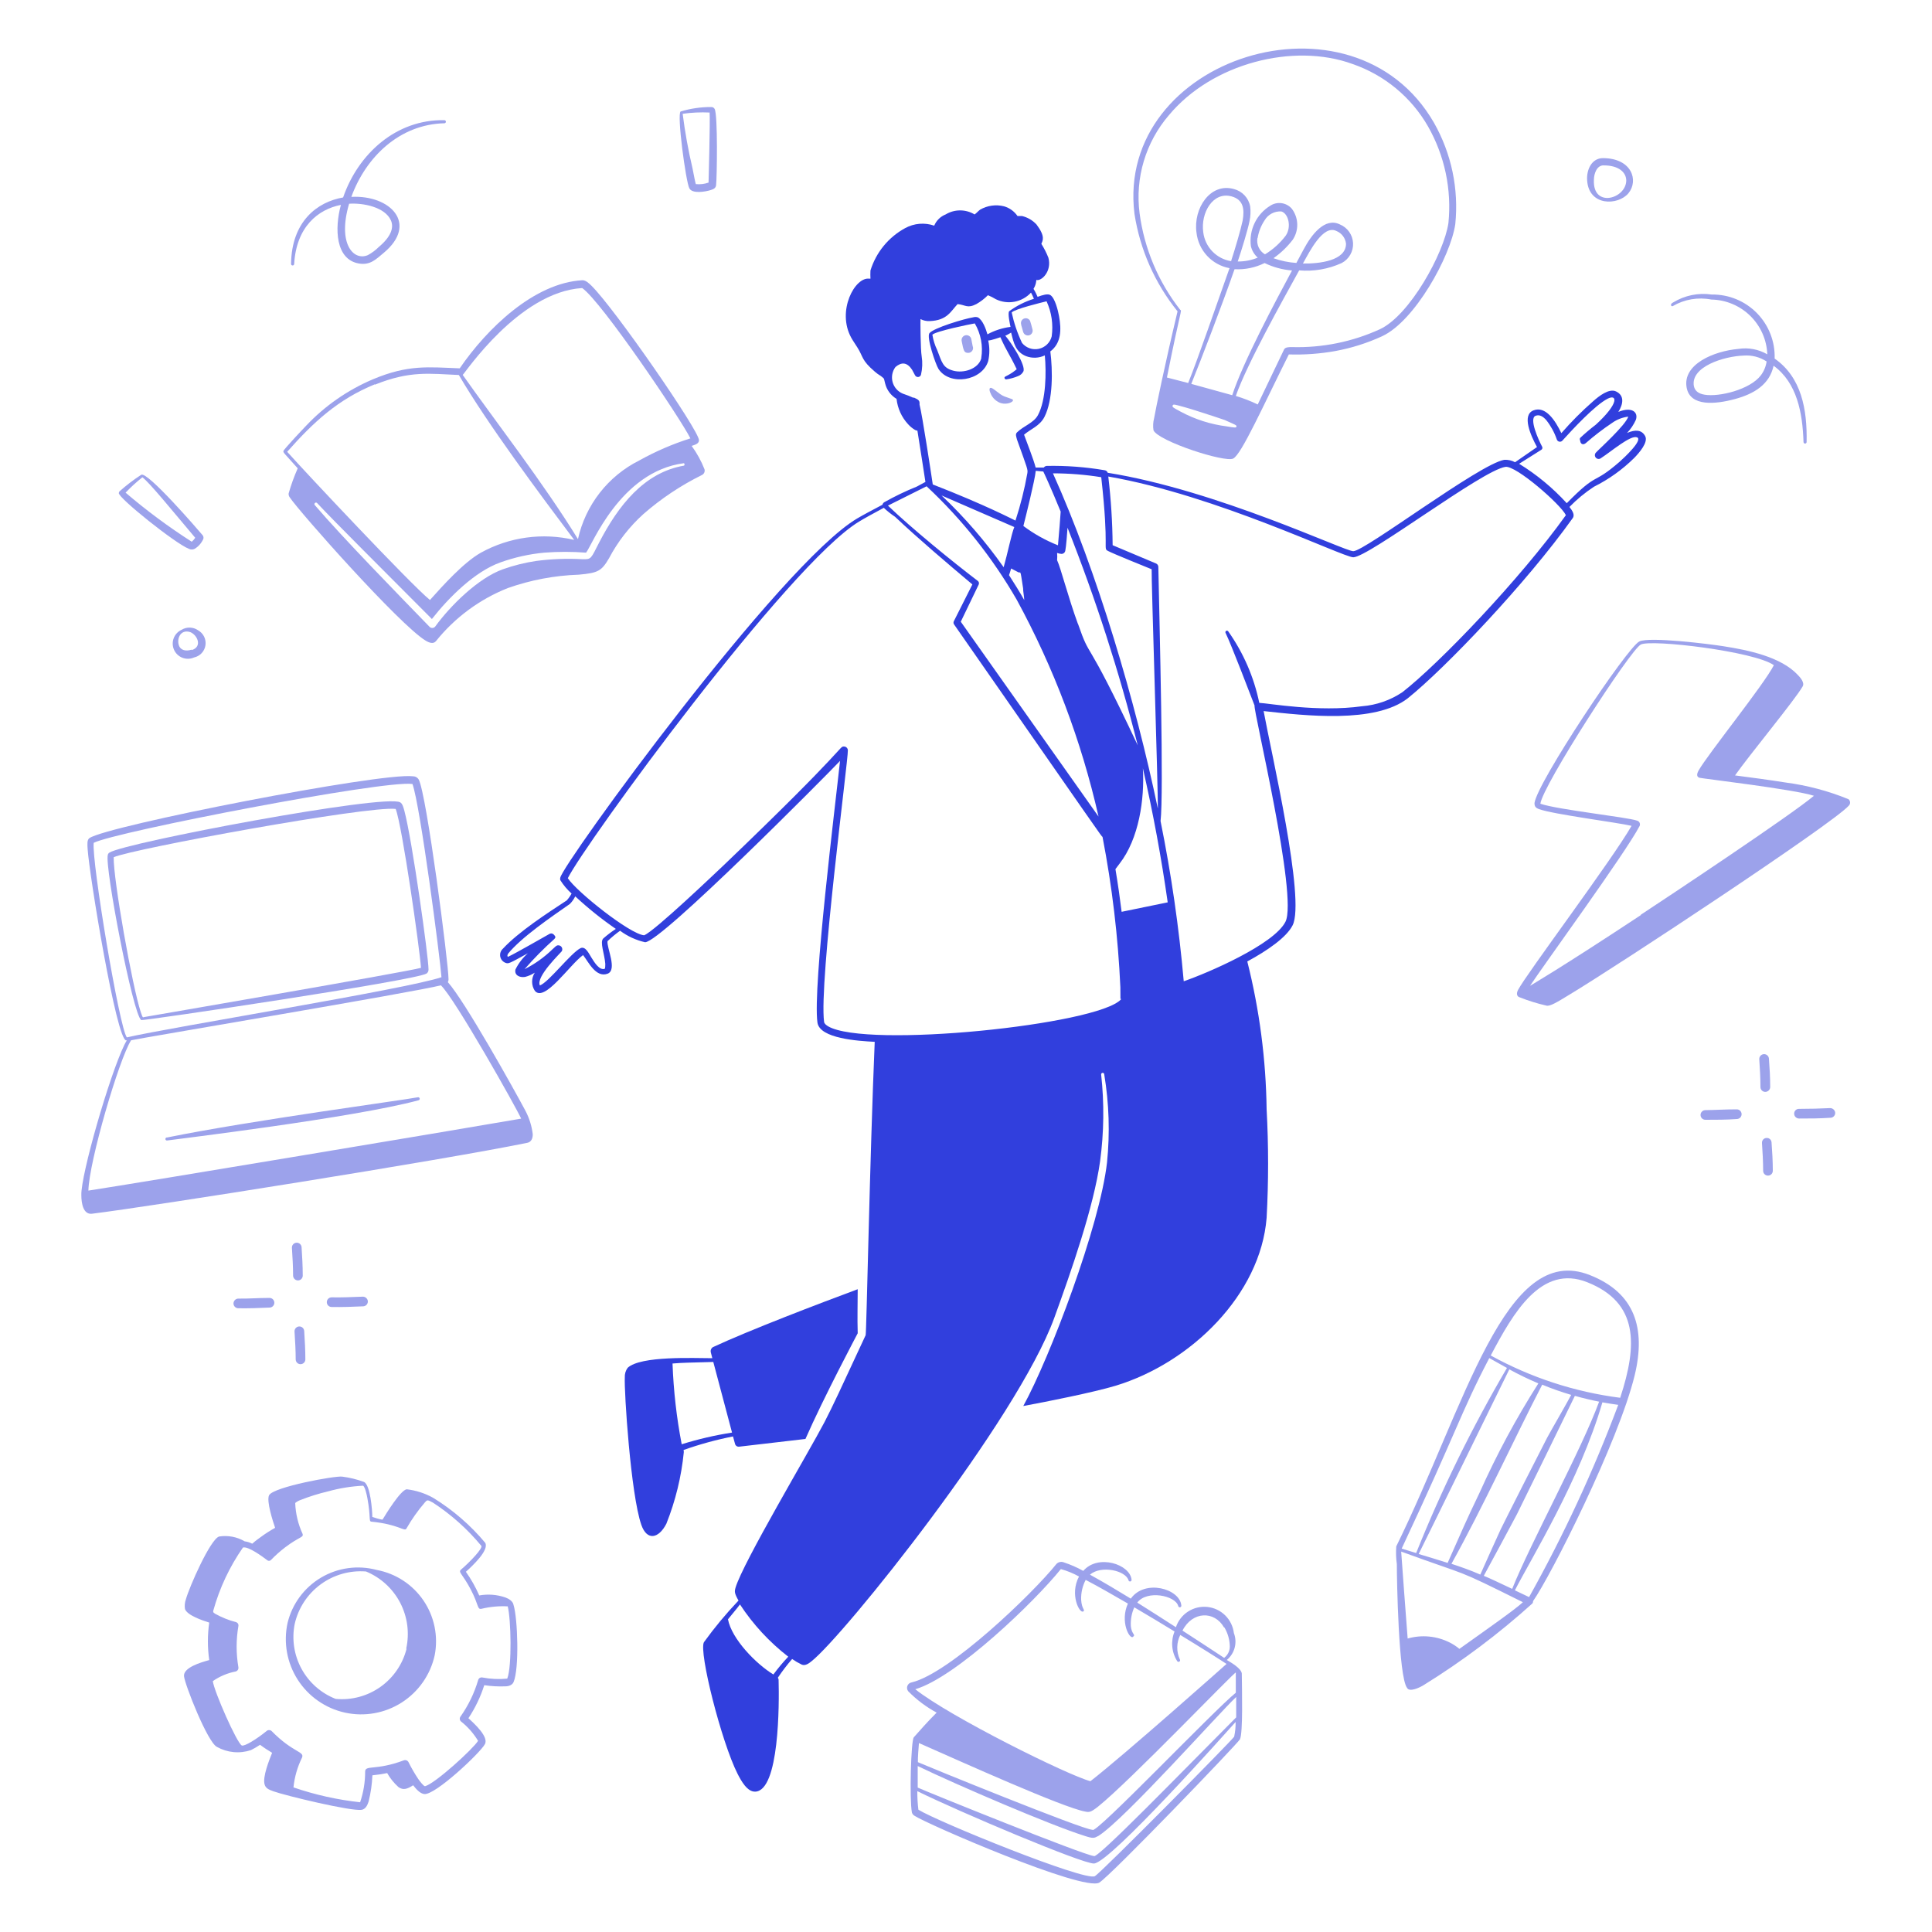 <svg width="331" height="331" viewBox="0 0 331 331" fill="none" xmlns="http://www.w3.org/2000/svg">
<path d="M117.124 248.415C119.883 247.438 122.71 246.664 125.581 246.098L125.929 247.373C125.968 247.523 126.059 247.654 126.187 247.742C126.315 247.83 126.47 247.87 126.624 247.853L137.994 246.529C141.122 239.396 146.864 228.589 146.947 228.423C146.864 225.725 146.947 223.458 146.947 220.876C140.443 223.293 128.411 227.877 122.122 230.806C121.98 230.898 121.87 231.032 121.808 231.189C121.745 231.346 121.734 231.519 121.775 231.683C121.775 231.683 121.891 232.097 122.039 232.693C118.961 232.693 109.743 232.246 107.525 234.348C107.18 234.828 107.011 235.413 107.045 236.003C106.913 238.287 108.055 256.028 109.875 261.242C110.819 263.972 112.805 263.675 114.162 261.06C115.732 257.122 116.741 252.982 117.157 248.763C117.157 248.548 117.108 248.564 117.124 248.415ZM115.221 233.603C117.24 233.438 117.869 233.471 122.205 233.338C122.983 236.284 124.588 242.342 125.416 245.436C122.496 245.889 119.614 246.558 116.793 247.439C115.914 242.874 115.389 238.249 115.221 233.603Z" fill="#313FDD"/>
<path d="M269.451 88.758C269.864 88.178 269.335 87.434 268.888 86.854C270.154 85.552 271.558 84.393 273.075 83.395C275.636 82.119 277.977 80.443 280.01 78.43C280.854 77.553 282.442 75.749 281.847 74.69C281.251 73.631 280.192 73.565 278.752 74.177C279.376 73.522 279.885 72.767 280.258 71.943C280.721 70.652 279.629 69.609 277.262 70.569C278.123 69.196 278.321 67.756 276.865 67.061C275.69 66.498 273.969 67.838 272.976 68.716C271.026 70.419 269.196 72.255 267.498 74.21C266.455 72.026 264.8 69.51 262.731 70.304C260.663 71.099 262.268 74.657 263.327 76.593L259.57 79.192C259.003 78.885 258.361 78.742 257.717 78.778C253.447 79.506 233.835 94.434 231.849 94.434C230.326 94.434 208.58 84.008 189.779 80.996C189.743 80.883 189.675 80.783 189.584 80.707C189.494 80.63 189.383 80.582 189.266 80.565C185.987 80.006 182.662 79.757 179.336 79.821C179.235 79.827 179.137 79.856 179.048 79.905C178.96 79.953 178.883 80.021 178.823 80.102H177.433C177.102 78.761 175.877 75.667 175.447 74.475C176.572 73.499 178.128 73.002 178.939 71.43C180.428 68.517 180.362 63.453 179.948 60.209C181.818 58.786 181.868 56.502 181.438 54.168C181.272 53.225 180.759 51.09 179.965 50.56C179.518 50.262 178.575 50.56 177.764 50.858C176.953 48.971 176.953 49.832 177.284 49.071C177.437 48.72 177.527 48.344 177.549 47.962C178.426 48.227 180.246 46.472 179.617 44.155C179.288 43.326 178.883 42.528 178.409 41.772C178.641 41.209 179.137 40.531 177.582 38.462C176.912 37.739 176.042 37.233 175.083 37.006H174.321C173.772 36.209 172.966 35.624 172.037 35.351C170.636 34.993 169.15 35.201 167.9 35.93C167.569 36.178 167.304 36.509 166.973 36.741C166.225 36.287 165.366 36.046 164.491 36.046C163.615 36.046 162.756 36.287 162.008 36.741C161.57 36.913 161.171 37.172 160.836 37.502C160.5 37.831 160.235 38.226 160.055 38.661C159.244 38.381 158.384 38.273 157.529 38.344C156.674 38.416 155.844 38.664 155.09 39.075C152.231 40.625 150.093 43.233 149.132 46.34C149.105 46.809 149.105 47.278 149.132 47.747H148.95C146.468 47.383 143.307 53.275 145.839 57.859C146.137 58.405 146.517 58.918 146.881 59.514C147.941 61.169 147.527 61.665 149.893 63.684C150.589 64.28 150.704 64.231 151.135 64.595C151.565 64.959 151.399 64.777 151.648 65.704C151.783 66.249 152.025 66.763 152.361 67.215C152.696 67.666 153.117 68.047 153.601 68.335C153.777 69.954 154.467 71.474 155.57 72.671C155.92 73.062 156.327 73.397 156.778 73.664C156.9 73.733 157.036 73.772 157.175 73.78C157.672 76.858 158.284 80.863 158.549 82.568L157.076 83.362C155.149 84.138 153.275 85.039 151.466 86.06C151.324 86.158 151.224 86.306 151.184 86.474C149.43 87.401 147.775 88.278 146.832 88.84C133.691 96.635 96.371 148.023 95.99 150.373C95.948 150.508 95.948 150.652 95.99 150.787C96.525 151.64 97.177 152.415 97.927 153.088C97.695 153.509 97.418 153.903 97.099 154.263C93.789 156.431 88.824 159.658 86.159 162.538C85.972 162.704 85.832 162.917 85.753 163.154C85.673 163.391 85.656 163.645 85.705 163.891C85.753 164.137 85.865 164.365 86.029 164.555C86.193 164.744 86.403 164.887 86.639 164.97C87.136 165.136 87.219 165.086 90.446 163.315C89.559 164.093 88.834 165.038 88.311 166.096C88.096 167.006 88.923 167.536 89.966 167.37C90.553 167.216 91.111 166.971 91.621 166.642C91.322 167.103 91.164 167.64 91.164 168.189C91.164 168.738 91.322 169.276 91.621 169.737C93.276 171.822 97.612 165.252 99.896 163.63C100.823 164.805 102.081 167.552 104.083 166.824C105.821 166.179 103.918 162.356 104.083 161.247C104.756 160.6 105.475 160.003 106.235 159.459C107.511 160.406 108.971 161.077 110.521 161.429C113.252 161.429 141.751 132.665 143.919 130.364C143.141 137.679 139.219 169.075 140.046 175.182C140.427 177.946 147.063 178.343 149.86 178.492C149.016 198.352 148.454 228.44 148.305 228.754C143.919 238.204 142.727 240.786 141.254 243.649C138.573 248.78 127.286 267.713 126.012 272.016C125.83 272.694 125.813 272.959 126.525 274.217C124.392 276.459 122.413 278.842 120.6 281.35C119.69 283.005 123.596 298.43 126.359 303.891C126.988 305.116 128.014 307.003 129.388 306.953C133.526 306.804 133.509 291.942 133.393 287.788C133.392 287.66 133.345 287.536 133.261 287.44C134.011 286.321 134.829 285.249 135.71 284.23C136.236 284.592 136.79 284.913 137.365 285.19C137.928 285.438 138.557 285.008 139.02 284.627C144.531 280.291 174.255 243.252 180.627 225.775C183.523 217.798 187.379 206.776 188.472 198.964C189.139 194.025 189.2 189.023 188.654 184.069C188.654 183.999 188.681 183.932 188.731 183.882C188.781 183.832 188.848 183.804 188.918 183.804C188.989 183.804 189.056 183.832 189.106 183.882C189.155 183.932 189.183 183.999 189.183 184.069C190.012 189.051 190.173 194.121 189.663 199.146C188.438 209.986 179.882 232.577 175.314 240.885C179.253 240.157 187.263 238.568 191.136 237.41C204.045 233.487 215.961 221.787 217.004 208.646C217.341 202.455 217.341 196.251 217.004 190.06C216.892 181.514 215.781 173.01 213.694 164.722C217.202 162.819 220.413 160.585 221.456 158.532C223.69 154.147 217.782 128.908 216.491 121.825C223.557 122.602 235.589 124.009 241.2 119.623C247.621 114.46 261.49 99.929 269.451 88.758ZM132.499 286.878C129.52 285.074 125.35 280.787 124.721 277.428C125.399 276.567 126.111 275.773 126.773 274.879C129.016 278.302 131.812 281.327 135.048 283.833C134.139 284.796 133.288 285.813 132.499 286.878ZM264.072 77.057C264.157 77.002 264.219 76.917 264.243 76.818C264.268 76.72 264.254 76.616 264.204 76.527C263.625 75.451 261.887 71.662 263.095 71.231C263.791 70.966 264.403 71.397 264.916 71.976C265.699 72.97 266.309 74.089 266.72 75.286C266.751 75.383 266.807 75.47 266.883 75.538C266.96 75.606 267.053 75.651 267.153 75.67C267.254 75.689 267.357 75.68 267.453 75.644C267.549 75.609 267.633 75.548 267.696 75.468C269.351 73.631 273.224 69.444 275.409 68.318C277.064 67.458 277.461 69.047 273.406 72.754C272.475 73.464 271.58 74.221 270.725 75.021C270.678 75.086 270.653 75.164 270.653 75.245C270.653 75.325 270.678 75.403 270.725 75.468C270.725 75.898 271.073 76.378 271.668 75.931C273.107 74.669 274.627 73.502 276.22 72.439C277.032 71.862 277.977 71.498 278.967 71.38C278.47 72.903 273.853 77.04 273.456 77.504C273.33 77.617 273.253 77.774 273.242 77.943C273.232 78.112 273.288 78.278 273.398 78.406C273.509 78.534 273.665 78.614 273.834 78.627C274.003 78.641 274.17 78.588 274.3 78.48C276.137 77.288 279.348 74.508 280.456 74.922C281.565 75.336 278.272 78.414 277.444 79.142C272.694 83.263 273.919 80.615 268.425 86.209C266.033 83.589 263.286 81.316 260.265 79.457L264.072 77.057ZM192.162 156.215C191.881 153.932 191.533 151.466 191.103 148.9L191.815 147.957C195.125 143.704 196.118 136.935 195.803 131.622C197.574 139.384 198.981 147.014 200.057 154.594L192.162 156.215ZM167.552 99.548C163.2 96.238 156.199 90.528 152.128 86.623L158.748 83.313C164.827 88.991 170.03 95.538 174.189 102.742C180.548 114.424 185.265 126.927 188.207 139.897L164.606 106.516L167.685 100.128C167.725 100.029 167.735 99.921 167.711 99.817C167.687 99.713 167.632 99.619 167.552 99.548ZM178.74 80.781C178.839 80.963 179.981 83.395 181.719 87.649C181.719 87.831 181.405 91.968 181.256 93.425C179.143 92.588 177.151 91.475 175.331 90.115C175.695 88.675 177.333 82.138 177.449 80.665L178.74 80.781ZM172.865 98.555C172.981 98.257 173.097 97.86 173.229 97.397L174.338 97.976C174.967 98.39 174.718 97.132 175.281 100.773C175.281 101.385 175.447 102.064 175.48 102.809C174.718 101.435 173.775 99.962 172.881 98.555H172.865ZM171.938 97.165C168.811 92.73 165.252 88.617 161.313 84.885L173.775 90.297C173.295 91.439 172.6 94.931 171.955 97.165H171.938ZM184.665 106.863C183.01 102.345 181.736 97.297 181.107 95.974C181.144 95.561 181.144 95.145 181.107 94.732C181.346 94.821 181.597 94.877 181.852 94.898C182.011 94.9 182.166 94.844 182.288 94.74C182.409 94.637 182.49 94.493 182.514 94.335C182.646 93.789 182.861 91.025 182.894 90.413C187.709 102.568 191.728 115.023 194.926 127.7C185.575 107.807 187.015 113.566 184.682 106.863H184.665ZM198.352 138.457C194.578 120.368 187.942 97.811 180.395 81.095C183.167 81.097 185.934 81.318 188.67 81.757C190.077 94.335 188.902 93.905 189.845 94.401C190.789 94.898 196.465 97.182 197.309 97.529C197.226 98.803 198.418 135.247 198.368 138.457H198.352ZM179.303 51.62C180.166 53.502 180.47 55.593 180.18 57.644C180.045 58.166 179.768 58.64 179.38 59.014C178.992 59.388 178.507 59.646 177.981 59.761C177.454 59.876 176.906 59.843 176.397 59.665C175.888 59.487 175.439 59.171 175.099 58.752C174.309 57.089 173.715 55.34 173.328 53.539C173.775 52.96 178.541 51.801 179.303 51.62ZM156.53 68.169C155.925 67.894 155.307 67.651 154.676 67.441C154.253 67.267 153.876 66.999 153.573 66.656C153.269 66.314 153.049 65.907 152.927 65.466C152.806 65.025 152.787 64.562 152.872 64.113C152.957 63.663 153.144 63.239 153.419 62.873C154.461 61.996 155.405 62.046 156.265 63.353C156.811 64.363 156.795 64.446 157.043 64.545C157.114 64.576 157.191 64.592 157.269 64.591C157.347 64.591 157.424 64.573 157.494 64.54C157.565 64.507 157.627 64.46 157.678 64.4C157.729 64.341 157.766 64.272 157.788 64.198C158.033 63.161 158.072 62.087 157.904 61.036C157.705 59.895 157.672 54.83 157.705 54.665C158.188 54.919 158.732 55.039 159.277 55.012C162.273 54.896 162.869 53.357 164.06 52.099C165.434 52.232 165.715 52.894 167.271 52.099C167.999 51.685 168.668 51.173 169.257 50.577C169.733 50.772 170.192 51.004 170.631 51.272C171.622 51.749 172.741 51.895 173.822 51.69C174.904 51.484 175.891 50.938 176.638 50.13C176.82 50.477 176.986 50.825 177.135 51.189C175.614 51.661 174.182 52.383 172.898 53.324C172.617 53.672 173.03 55.558 173.13 56.005C171.743 56.18 170.402 56.612 169.174 57.28C168.926 56.419 168.38 54.814 167.519 54.367C167.26 54.288 166.984 54.288 166.725 54.367C165.235 54.599 159.89 56.204 159.244 57.081C158.682 57.693 160.287 62.427 160.783 63.205C162.687 66.15 168.264 65.29 169.307 61.847C169.565 60.692 169.565 59.494 169.307 58.339C169.787 58.339 171.226 57.826 171.392 57.776C172.534 60.341 172.865 60.49 174.189 63.254C174.007 63.403 173.709 63.651 173.461 63.817C172.286 64.595 172.037 64.462 172.104 64.793C172.123 64.859 172.165 64.915 172.223 64.952C172.281 64.989 172.35 65.003 172.418 64.992C173.113 64.893 173.791 64.704 174.437 64.429C174.824 64.285 175.142 64.002 175.331 63.635C175.794 62.592 173.229 58.67 172.219 57.495C172.418 57.495 172.881 57.164 173.229 56.982C173.692 58.835 174.007 60.292 175.794 61.02C176.311 61.215 176.861 61.304 177.413 61.281C177.965 61.258 178.506 61.124 179.005 60.888C179.27 63.8 179.22 68.534 177.83 71.115C177.118 72.456 175.364 72.969 174.239 74.078C173.908 74.392 174.123 74.839 174.239 75.319C176.076 80.433 176.109 80.416 176.009 81.079C175.522 83.826 174.842 86.536 173.974 89.188C173.56 89.006 168.909 86.54 159.807 82.998C159.526 81.128 158.02 71.148 157.54 69.311C157.573 68.666 157.49 68.517 156.53 68.087V68.169ZM168.115 61.417C167.585 63.221 165.086 63.999 163.299 63.502C161.512 63.006 161.396 62.096 160.552 59.944C160.156 59.122 159.883 58.247 159.741 57.346C160.287 56.75 166.261 55.525 167.006 55.409C168.051 57.196 168.443 59.291 168.115 61.334V61.417ZM103.355 160.783C102.726 161.396 103.57 163.398 103.702 165.136C103.702 165.285 103.702 165.93 103.603 165.98C102.693 166.278 101.849 164.904 101.336 164.077C100.823 163.249 100.31 162.124 99.499 162.422C97.844 163.2 94.004 168.297 92.498 168.827C91.737 167.37 96.089 163.216 96.238 162.984C96.302 162.878 96.336 162.756 96.335 162.632C96.335 162.508 96.3 162.386 96.235 162.281C96.17 162.175 96.078 162.089 95.967 162.032C95.857 161.975 95.733 161.95 95.609 161.958C95.312 161.958 95.113 162.223 94.65 162.637C93.24 164.012 91.627 165.162 89.867 166.046C91.463 164.215 93.17 162.485 94.981 160.866C95.07 160.774 95.133 160.66 95.163 160.535C95.163 160.535 94.815 159.658 94.136 160.005C93.177 160.535 88.51 163.233 87.037 163.928C86.838 163.795 86.954 163.597 87.037 163.398C89.37 160.535 94.501 157.06 97.645 154.858C98.014 154.478 98.321 154.043 98.555 153.567C100.733 155.594 103.056 157.458 105.506 159.145C104.752 159.64 104.033 160.187 103.355 160.783ZM141.867 175.827C141.503 175.596 141.238 175.38 141.188 175.082C140.278 168.33 145.342 130.066 145.259 128.56C145.259 128.472 145.242 128.385 145.208 128.303C145.173 128.222 145.123 128.148 145.06 128.086C144.997 128.025 144.922 127.976 144.839 127.944C144.757 127.912 144.669 127.896 144.581 127.898C143.737 127.898 145.226 127.898 124.142 148.089C122.751 149.397 112.126 159.559 110.356 160.237C107.923 160.055 98.77 152.757 97.281 150.456C100.161 144.63 135.081 96.702 147.163 89.37C148.09 88.807 149.678 87.93 151.416 87.003C152.017 87.57 152.665 88.085 153.352 88.543C157.192 92.183 162.538 96.718 166.592 100.128L163.431 106.4C163.383 106.483 163.358 106.577 163.358 106.673C163.358 106.769 163.383 106.863 163.431 106.946C189.1 143.77 188.72 143.356 188.885 143.356C190.531 151.865 191.554 160.483 191.947 169.141C191.947 171.475 191.947 171.276 192.046 171.11C192.146 170.945 192.046 171.226 192.046 171.226C188.041 175.596 148.404 179.667 141.867 175.827ZM233.355 120.997C225.858 122.04 217.384 120.484 215.746 120.418C214.835 116.006 213.021 111.83 210.417 108.154C210.377 108.101 210.319 108.064 210.253 108.052C210.187 108.04 210.12 108.052 210.063 108.088C210.007 108.124 209.966 108.179 209.948 108.244C209.931 108.308 209.939 108.377 209.97 108.436C210.93 110.388 214.141 118.812 214.935 120.865C214.687 121.659 222.416 153.617 220.231 157.92C218.278 161.809 206.908 166.708 202.804 168.115C201.992 158.901 200.666 149.74 198.832 140.675C199.395 135.909 198.666 107.575 198.451 97.099C198.445 96.977 198.404 96.86 198.334 96.76C198.264 96.66 198.167 96.583 198.054 96.536L190.623 93.408C190.589 89.475 190.341 85.547 189.878 81.641C208.431 84.852 230.045 95.46 231.849 95.477C234.464 95.477 253.894 80.582 257.915 79.986C259.703 79.705 267.382 86.408 268.276 88.261C260.431 99.217 246.645 113.616 240.256 118.597C238.199 119.973 235.823 120.799 233.355 120.997Z" fill="#313FDD"/>
<path d="M166.41 58.107C166.39 57.998 166.348 57.895 166.287 57.802C166.226 57.71 166.148 57.63 166.057 57.568C165.965 57.506 165.862 57.462 165.754 57.44C165.646 57.417 165.534 57.416 165.426 57.437C165.317 57.457 165.213 57.499 165.121 57.56C165.028 57.621 164.949 57.699 164.886 57.79C164.824 57.882 164.781 57.984 164.758 58.093C164.736 58.201 164.735 58.313 164.755 58.422C165.086 60.077 165.152 60.457 165.881 60.457C166.018 60.458 166.154 60.424 166.275 60.359C166.396 60.293 166.499 60.199 166.575 60.084C166.651 59.969 166.696 59.837 166.708 59.7C166.72 59.563 166.697 59.425 166.642 59.299C166.592 59.034 166.443 58.256 166.41 58.107ZM171.475 69.063C172.55 69.378 173.576 68.865 173.543 68.6C173.51 68.335 173.543 68.467 172.087 67.921C171.11 67.557 170.035 66.266 169.654 66.465C169.273 66.663 169.853 67.723 169.985 67.921C170.339 68.458 170.864 68.861 171.475 69.063ZM201.744 53.341C199.576 62.427 197.988 70.139 197.723 71.678C197.547 72.348 197.513 73.047 197.624 73.73C198.501 75.6 209.837 79.291 211.277 78.563C212.717 77.835 216.457 69.411 220.81 60.722C223.477 60.807 226.145 60.613 228.771 60.143C231.536 59.635 234.227 58.785 236.781 57.611C242.375 55.029 248.498 43.973 249.326 38.413C249.946 32.375 248.668 26.295 245.668 21.018C231.783 -3.062 191.053 9.897 194.363 36.642C195.308 42.761 197.855 48.522 201.744 53.341ZM211.84 73.052C211.84 73.317 211.542 73.283 210.185 73.052C207.409 72.703 204.722 71.844 202.258 70.519C201.099 69.891 200.785 69.758 200.9 69.477C201.016 69.195 201.265 69.295 203.052 69.791C203.217 69.791 208.348 71.446 209.821 71.959C211.724 72.82 211.84 72.82 211.84 73.052ZM211.542 46.125C213.309 46.217 215.071 45.852 216.656 45.066C218.13 45.779 219.724 46.212 221.356 46.34C218.576 51.52 212.932 62.079 211.112 67.706L204.095 65.77C205.75 61.698 209.407 52.166 211.509 46.125H211.542ZM210.963 44.751C209.727 44.565 208.587 43.978 207.717 43.081C206.848 42.184 206.296 41.027 206.147 39.786C205.683 36.476 207.802 32.769 210.996 33.646C212.999 34.192 213.247 35.781 212.899 37.784C212.601 39.24 211.526 42.898 210.93 44.685L210.963 44.751ZM215.464 40.779C215.641 39.696 216.047 38.664 216.656 37.751C216.946 37.253 217.369 36.846 217.878 36.577C218.387 36.308 218.961 36.187 219.536 36.228C220.76 36.592 221.29 38.909 220.281 40.365C219.31 41.653 218.102 42.743 216.722 43.576C216.247 43.297 215.869 42.88 215.638 42.38C215.408 41.88 215.335 41.321 215.431 40.779H215.464ZM200.255 19.744C207.669 10.824 221.621 7.282 231.7 10.956C237.175 12.835 241.781 16.641 244.659 21.664C247.512 26.684 248.733 32.468 248.151 38.214C247.389 43.361 241.531 54.052 236.384 56.419C231.678 58.566 226.543 59.607 221.373 59.464C220.81 59.464 220.214 59.464 219.999 59.861C219.023 61.847 217.235 65.687 215.481 69.295C214.27 68.71 213.013 68.223 211.724 67.838C213.644 62.344 219.701 51.553 222.581 46.323C225.076 46.537 227.584 46.104 229.863 45.066C230.479 44.742 230.989 44.248 231.334 43.645C231.68 43.041 231.846 42.35 231.813 41.656C231.78 40.961 231.549 40.289 231.148 39.721C230.747 39.152 230.192 38.71 229.549 38.446C226.983 37.188 224.683 40.2 223.342 42.732C222.978 43.394 222.564 44.172 222.101 45.049C220.762 44.961 219.442 44.688 218.179 44.238C219.437 43.354 220.554 42.282 221.489 41.06C222.013 40.269 222.278 39.335 222.249 38.386C222.219 37.438 221.896 36.522 221.323 35.764C220.874 35.242 220.249 34.902 219.566 34.808C218.884 34.713 218.19 34.871 217.616 35.252C216.457 35.964 215.528 36.995 214.941 38.222C214.354 39.45 214.133 40.82 214.306 42.169C214.486 42.931 214.896 43.619 215.481 44.139C214.395 44.588 213.23 44.814 212.055 44.801C212.717 42.848 213.793 39.323 214.074 37.883C214.251 37.062 214.29 36.218 214.19 35.384C214.062 34.668 213.73 34.005 213.234 33.473C212.738 32.942 212.098 32.565 211.393 32.388C207.372 31.246 204.409 35.698 204.988 39.852C205.152 41.341 205.791 42.737 206.81 43.834C207.83 44.931 209.176 45.671 210.648 45.943C208.53 51.901 205.22 61.516 203.565 65.621L199.924 64.677C202.258 52.96 202.539 53.241 202.208 53.092C198.447 48.298 196.041 42.583 195.24 36.542C194.85 33.547 195.095 30.503 195.959 27.609C196.823 24.715 198.287 22.035 200.255 19.744ZM223.226 45.148C224.385 43.047 226.702 38.446 228.953 39.571C229.403 39.752 229.795 40.053 230.087 40.441C230.378 40.829 230.558 41.289 230.608 41.772C230.575 44.685 226.04 45.198 223.16 45.148H223.226ZM286.58 52.447C288.574 51.274 290.93 50.874 293.2 51.322C295.693 51.366 298.075 52.363 299.857 54.108C301.639 55.853 302.685 58.213 302.782 60.705C301.283 59.835 299.53 59.508 297.817 59.779C293.663 60.143 288.235 62.394 288.963 66.399C289.559 69.709 293.928 69.262 297.238 68.368C300.548 67.474 303.179 65.852 303.858 62.658C307.88 65.588 308.823 70.718 308.988 75.733C308.988 75.803 309.016 75.87 309.066 75.92C309.116 75.97 309.183 75.998 309.253 75.998C309.324 75.998 309.391 75.97 309.441 75.92C309.49 75.87 309.518 75.803 309.518 75.733C309.634 70.122 308.624 64.628 304.04 61.434C304.087 59.997 303.842 58.565 303.32 57.226C302.798 55.886 302.009 54.667 301.002 53.641C299.995 52.615 298.79 51.804 297.46 51.258C296.13 50.711 294.704 50.44 293.266 50.461C290.969 50.125 288.626 50.606 286.646 51.818C286.034 52.116 286.315 52.563 286.58 52.447ZM301.673 64.313C299.803 66.763 294.507 68.037 292.058 67.623C291.148 67.474 290.403 67.094 290.204 66.15C289.608 62.84 295.318 61.036 298.728 60.92C300.116 60.814 301.5 61.169 302.666 61.93C302.541 62.795 302.2 63.615 301.673 64.313ZM279 33.1C280.771 30.915 279.579 27.109 274.631 27.092C272.711 27.092 271.784 29.045 271.917 30.915C272.214 35.367 277.229 35.235 279 33.1ZM273.075 30.833C273.075 29.74 273.588 28.317 274.73 28.334C277.395 28.334 278.619 29.575 278.619 30.948C278.553 34.076 272.86 35.698 273.075 30.833ZM272.396 218.46C257.849 212.651 251.097 240.769 239.214 264.932C239.139 265.948 239.172 266.969 239.313 267.978C239.313 270.51 239.594 287.275 241.067 289.178C241.465 289.939 243.136 289.178 243.914 288.698C250.52 284.608 256.746 279.934 262.516 274.73C262.565 274.674 262.602 274.608 262.625 274.537C262.648 274.466 262.656 274.391 262.648 274.316C265.727 269.93 277.262 247.091 280.059 235.639C282.012 227.529 280.076 221.489 272.396 218.46ZM277.593 239.478C269.805 238.481 262.275 236.021 255.4 232.23C259.272 224.898 264.055 216.54 271.95 219.685C280.738 223.177 280.556 230.409 277.593 239.429V239.478ZM250.054 282.508C249.546 282.082 248.99 281.716 248.399 281.416C246.163 280.279 243.579 280.031 241.167 280.721C241.001 278.752 240.058 265.942 240.058 265.826C252.454 270.361 248.631 268.391 260.911 274.498C259.62 275.723 254.771 279.116 250.054 282.475V282.508ZM258.594 234.613C260.208 235.495 261.865 236.296 263.559 237.013C259.765 242.971 256.413 249.2 253.529 255.648C250.749 261.457 250.848 261.424 248.018 267.762C246.363 267.233 244.708 266.736 243.053 266.24C244.841 262.682 257.551 236.665 258.594 234.58V234.613ZM248.664 267.928C254.043 258.279 259.521 246.281 264.221 237.228C265.876 237.923 267.531 238.485 269.186 238.982C268.309 240.637 265.743 245.039 265.065 246.314C264.386 247.588 257.584 260.993 257.104 262.02C256.343 263.675 254.258 268.292 253.612 269.765C251.924 269.02 250.302 268.458 248.598 267.895L248.664 267.928ZM254.208 269.98C255.218 268.143 259.372 260.431 259.885 259.438C260.662 257.899 269.335 240.174 269.815 239.147C271.337 239.578 272.943 239.942 273.969 240.14C270.94 248.415 262.218 264.353 259.074 272.214C256.211 270.874 255.565 270.543 254.142 269.947L254.208 269.98ZM255.218 232.71L258.18 234.365C252.21 244.531 247.01 255.131 242.623 266.074L240.141 265.313C249.756 244.824 250.203 242.143 255.151 232.676L255.218 232.71ZM262.036 273.654L259.537 272.463C262.235 267.167 270.675 253.579 274.531 240.256C275.458 240.422 276.368 240.571 277.246 240.687C272.993 252.035 267.886 263.044 261.97 273.621L262.036 273.654ZM210.185 284.395C210.845 283.849 211.316 283.11 211.533 282.281C211.75 281.453 211.701 280.577 211.393 279.778C211.253 278.625 210.724 277.554 209.894 276.741C209.064 275.929 207.981 275.423 206.826 275.307C205.67 275.192 204.509 275.473 203.534 276.105C202.56 276.737 201.829 277.682 201.463 278.785C199.345 277.411 197.044 275.955 194.843 274.564C196.498 272.363 201.364 273.34 201.86 275.144C201.871 275.214 201.91 275.277 201.967 275.319C202.025 275.361 202.096 275.378 202.167 275.367C202.237 275.356 202.3 275.318 202.342 275.26C202.384 275.203 202.401 275.131 202.39 275.061C202.142 272.181 196.151 270.493 193.734 273.886C191.599 272.578 188.951 270.99 186.734 269.781C188.637 268.126 192.89 269.053 193.354 270.775C193.375 270.833 193.417 270.883 193.472 270.913C193.527 270.944 193.591 270.955 193.652 270.943C193.714 270.931 193.769 270.897 193.809 270.848C193.848 270.799 193.868 270.738 193.867 270.675C193.652 267.994 188.107 266.19 185.592 269.136C184.538 268.545 183.429 268.058 182.282 267.68C182.072 267.593 181.842 267.568 181.618 267.609C181.395 267.65 181.189 267.755 181.024 267.911C176.837 273.125 162.72 286.663 156.199 288.235C156.035 288.259 155.88 288.327 155.751 288.43C155.621 288.534 155.521 288.669 155.461 288.824C155.4 288.978 155.382 289.146 155.407 289.31C155.432 289.474 155.499 289.628 155.603 289.757C157.035 291.211 158.675 292.443 160.469 293.415C158.814 295.07 157.523 296.559 156.563 297.635C156.066 298.165 155.802 308.293 156.232 310.528C156.296 310.746 156.437 310.934 156.629 311.057C158.714 312.481 185.575 324.099 188.322 322.543C190.16 321.5 212.088 298.678 212.436 297.983C212.965 296.89 212.783 289.608 212.75 286.696C212.618 285.818 210.979 284.875 210.185 284.395ZM157.225 306.258V302.567C164.093 305.877 179.816 312.629 185.774 314.516C187.296 315.013 187.429 314.946 188.223 314.516C192.774 311.603 208.844 293.498 211.79 290.734V294.226C202.853 303.179 187.677 318.869 187.396 317.975C185.757 317.876 158.648 306.92 157.225 306.258ZM209.771 278.818C210.366 279.82 210.686 280.962 210.698 282.128C210.692 282.499 210.601 282.863 210.432 283.193C210.263 283.523 210.02 283.81 209.722 284.031C208.331 283.104 205.7 281.383 202.589 279.364C204.293 276.004 208.083 275.955 209.705 278.818H209.771ZM156.811 289.41C163.862 287.324 177.25 274.415 181.752 268.822C182.836 269.123 183.88 269.551 184.863 270.096C183.208 273.174 184.979 276.55 185.608 276.07C185.956 275.806 185.327 275.706 185.228 274.085C185.185 272.9 185.453 271.724 186.005 270.675C188.289 271.867 190.97 273.422 193.238 274.73C191.848 277.825 193.519 280.887 194.098 280.44C194.678 279.993 193.834 280.092 193.734 278.47C193.694 277.407 193.898 276.348 194.33 275.375C196.664 276.749 199.047 278.172 201.231 279.513C200.895 280.338 200.761 281.231 200.842 282.118C200.922 283.005 201.215 283.86 201.695 284.61C201.717 284.639 201.744 284.662 201.775 284.68C201.805 284.698 201.84 284.709 201.875 284.714C201.91 284.719 201.946 284.716 201.981 284.707C202.015 284.698 202.047 284.682 202.076 284.66C202.104 284.638 202.127 284.611 202.145 284.58C202.163 284.549 202.175 284.515 202.179 284.48C202.184 284.445 202.181 284.409 202.172 284.374C202.163 284.34 202.147 284.308 202.125 284.279C201.828 283.622 201.681 282.906 201.695 282.185C201.709 281.463 201.885 280.754 202.208 280.109C206.064 282.459 209.175 284.428 210.135 285.074C209.953 285.239 192.692 300.598 186.816 305.165C182.96 304.156 162.72 294.11 156.811 289.41ZM157.44 298.628C164.937 301.938 181.967 309.617 185.89 310.362C186.568 310.495 186.833 310.544 188.124 309.518C193.635 305.099 211.559 286.348 211.724 286.547C211.732 286.596 211.732 286.646 211.724 286.696V290.006C208.034 292.968 187.512 314.516 187.18 313.49C185.525 313.49 158.632 302.517 157.258 301.905C157.225 301.21 157.374 299.356 157.44 298.628ZM187.578 321.434C185.923 322.377 160.717 312.133 157.341 310.048C157.214 308.993 157.153 307.932 157.159 306.87C164.408 310.445 185.492 319.349 187.429 319.266C190.259 319.117 210.268 296.592 211.691 295.02C211.707 295.866 211.624 296.71 211.443 297.536C211.161 298.082 188.67 320.822 187.578 321.434ZM50.461 228.142C50.577 229.913 50.66 231.452 50.66 232.892C50.66 233.111 50.747 233.322 50.902 233.477C51.057 233.632 51.268 233.719 51.487 233.719C51.706 233.719 51.917 233.632 52.072 233.477C52.227 233.322 52.315 233.111 52.315 232.892C52.315 231.352 52.232 229.83 52.116 228.026C52.101 227.806 51.999 227.602 51.833 227.458C51.666 227.313 51.45 227.241 51.23 227.256C51.011 227.272 50.807 227.374 50.662 227.54C50.518 227.706 50.446 227.922 50.461 228.142ZM302.633 194.959C302.525 194.965 302.42 194.993 302.322 195.041C302.225 195.089 302.139 195.155 302.068 195.237C301.997 195.319 301.943 195.414 301.909 195.517C301.876 195.62 301.863 195.728 301.872 195.836C301.971 197.359 302.071 198.997 302.071 200.586C302.071 200.805 302.158 201.016 302.313 201.171C302.468 201.326 302.679 201.413 302.898 201.413C303.118 201.413 303.328 201.326 303.483 201.171C303.638 201.016 303.726 200.805 303.726 200.586C303.726 198.931 303.626 197.276 303.51 195.72C303.504 195.612 303.476 195.506 303.429 195.409C303.381 195.312 303.314 195.226 303.232 195.155C303.151 195.084 303.056 195.03 302.953 194.996C302.85 194.963 302.741 194.95 302.633 194.959ZM46.175 224.021C46.394 224.021 46.604 223.934 46.76 223.778C46.915 223.623 47.002 223.413 47.002 223.193C47.002 222.974 46.915 222.763 46.76 222.608C46.604 222.453 46.394 222.366 46.175 222.366C44.172 222.366 42.5 222.515 40.845 222.482C40.624 222.482 40.412 222.568 40.254 222.723C40.096 222.878 40.006 223.088 40.001 223.309C40.001 223.529 40.089 223.739 40.244 223.894C40.399 224.049 40.609 224.137 40.829 224.137C42.533 224.17 44.404 224.104 46.175 224.021ZM297.503 190.06C295.517 190.06 293.845 190.176 292.174 190.193C291.954 190.193 291.744 190.28 291.589 190.435C291.433 190.59 291.346 190.801 291.346 191.02C291.346 191.24 291.433 191.45 291.589 191.605C291.744 191.76 291.954 191.848 292.174 191.848C293.961 191.848 295.815 191.848 297.602 191.715C297.822 191.702 298.027 191.602 298.173 191.438C298.319 191.273 298.393 191.057 298.38 190.838C298.367 190.619 298.267 190.413 298.102 190.267C297.938 190.122 297.722 190.047 297.503 190.06ZM50.014 213.793C50.113 215.315 50.213 216.954 50.213 218.543C50.217 218.761 50.306 218.969 50.46 219.123C50.614 219.277 50.822 219.366 51.04 219.37C51.26 219.37 51.47 219.283 51.625 219.128C51.781 218.973 51.868 218.762 51.868 218.543C51.868 216.888 51.768 215.233 51.669 213.677C51.654 213.458 51.552 213.253 51.386 213.109C51.22 212.965 51.003 212.892 50.784 212.907C50.564 212.923 50.36 213.025 50.215 213.191C50.071 213.357 49.999 213.573 50.014 213.793ZM303.279 186.237C303.279 184.582 303.179 182.927 303.064 181.371C303.048 181.152 302.946 180.948 302.78 180.803C302.614 180.659 302.398 180.586 302.178 180.602C301.959 180.617 301.754 180.719 301.61 180.885C301.466 181.051 301.393 181.268 301.409 181.487C301.508 183.01 301.607 184.648 301.607 186.237C301.607 186.457 301.694 186.667 301.85 186.822C302.005 186.977 302.215 187.065 302.435 187.065C302.656 187.065 302.868 186.978 303.026 186.823C303.184 186.669 303.274 186.458 303.279 186.237ZM62.228 223.806C62.337 223.801 62.444 223.776 62.542 223.73C62.641 223.685 62.73 223.62 62.804 223.54C62.877 223.46 62.935 223.366 62.972 223.264C63.01 223.162 63.027 223.054 63.022 222.945C63.006 222.728 62.908 222.526 62.748 222.379C62.588 222.232 62.379 222.15 62.162 222.151C60.159 222.233 58.488 222.3 56.816 222.266C56.597 222.266 56.386 222.354 56.231 222.509C56.076 222.664 55.989 222.874 55.989 223.094C55.989 223.313 56.076 223.524 56.231 223.679C56.386 223.834 56.597 223.921 56.816 223.921C58.587 223.955 60.441 223.888 62.228 223.806ZM313.556 189.845C311.901 189.928 310.064 189.977 308.227 189.977C308.118 189.973 308.009 189.991 307.907 190.029C307.804 190.068 307.711 190.127 307.632 190.203C307.553 190.279 307.491 190.37 307.448 190.47C307.405 190.571 307.383 190.679 307.383 190.788C307.383 191.009 307.47 191.222 307.624 191.379C307.779 191.537 307.99 191.628 308.211 191.632C310.097 191.632 311.62 191.632 313.622 191.5C313.731 191.496 313.838 191.47 313.937 191.425C314.036 191.379 314.124 191.314 314.198 191.234C314.272 191.154 314.329 191.061 314.367 190.959C314.404 190.857 314.421 190.748 314.417 190.639C314.397 190.424 314.297 190.224 314.139 190.078C313.98 189.931 313.772 189.848 313.556 189.845ZM24.196 174.768C24.411 174.933 71.082 168.016 73.085 166.791C73.196 166.71 73.284 166.602 73.342 166.478C73.4 166.353 73.425 166.216 73.416 166.079C73.416 163.944 70.619 143.902 69.278 138.904C69.113 138.292 68.947 137.679 68.567 137.464C66.034 135.942 21.416 144.349 18.751 146.07C18.679 146.113 18.616 146.17 18.568 146.239C18.52 146.307 18.486 146.385 18.47 146.467C17.907 148.47 22.756 173.775 24.196 174.768ZM19.479 146.865C22.657 145.425 63.155 138.01 67.789 138.59C68.914 141.486 71.926 162.703 72.125 165.814C69.824 166.493 24.825 174.222 24.66 174.255C24.494 174.288 24.477 174.487 24.13 173.444C22.674 169.075 19.397 150.605 19.479 146.865Z" fill="#9CA2EB"/>
<path d="M76.726 168.264C76.816 168.097 76.856 167.907 76.842 167.718C76.842 165.086 73.068 135.875 71.728 133.542C71.623 133.37 71.474 133.229 71.296 133.133C71.119 133.037 70.92 132.99 70.718 132.996C65.174 132.317 18.404 141.453 15.325 143.588C14.895 143.886 14.961 144.63 15.011 145.425C15.276 149.777 19.976 178.409 21.631 178.243C21.813 178.243 21.747 178.111 21.316 178.988C18.735 184.301 13.836 201.314 13.935 204.74C13.935 206.18 14.266 208.05 15.689 207.951C25.901 206.693 75.965 198.749 90.363 195.786C90.926 195.671 91.29 195.158 91.273 194.314C91.103 192.907 90.677 191.544 90.015 190.292C87.996 186.502 79.622 171.491 76.726 168.264ZM21.73 177.73C20.439 176.075 15.689 147.56 16.053 144.399C19.695 142.512 65.836 133.592 70.668 134.32C71.993 137.961 75.418 164.259 75.633 167.42C69.775 169.439 29.211 175.993 21.73 177.73ZM22.458 178.227C23.849 177.879 71.198 169.952 75.534 168.81C77.901 171.011 88.592 190.027 89.287 191.649C79.787 193.304 23.435 202.721 15.143 203.979C15.259 198.964 20.406 181.438 22.458 178.227Z" fill="#9CA2EB"/>
<path d="M28.681 195.389C30.121 195.174 60.672 191.5 71.711 188.504C71.779 188.487 71.837 188.443 71.873 188.382C71.909 188.322 71.919 188.25 71.901 188.182C71.884 188.114 71.84 188.055 71.779 188.02C71.719 187.984 71.647 187.974 71.579 187.991C69.411 188.438 42.964 191.963 28.648 194.876C28.608 194.869 28.568 194.871 28.529 194.882C28.49 194.893 28.455 194.912 28.425 194.939C28.395 194.966 28.371 194.999 28.356 195.036C28.341 195.074 28.334 195.114 28.337 195.154C28.339 195.194 28.351 195.233 28.371 195.268C28.391 195.303 28.418 195.333 28.452 195.355C28.485 195.378 28.523 195.393 28.562 195.399C28.602 195.405 28.643 195.401 28.681 195.389ZM51.007 80.234C50.389 81.631 49.869 83.069 49.451 84.537C49.427 84.773 49.492 85.009 49.633 85.199C51.305 87.715 68.434 107.029 72.903 109.743C73.515 110.124 74.243 110.388 74.69 109.842C77.936 105.803 82.172 102.673 86.987 100.756C90.905 99.37 95.013 98.594 99.168 98.456C102.478 98.158 103.057 97.827 104.331 95.659C105.834 92.806 107.829 90.24 110.223 88.079C113.276 85.41 116.664 83.151 120.302 81.36C120.466 81.267 120.594 81.122 120.666 80.948C120.738 80.774 120.749 80.581 120.699 80.4C120.14 78.976 119.4 77.63 118.498 76.395C119.094 76.196 119.756 76.014 119.756 75.418C119.756 73.763 105.324 52.877 101.319 48.938C100.905 48.525 100.309 47.978 99.763 48.011C91.488 48.475 83.428 56.286 78.761 63.105C73.416 62.907 69.957 62.426 63.866 64.992C59.567 66.817 55.69 69.51 52.48 72.903C51.983 73.416 48.607 76.99 48.558 77.272C48.508 77.553 48.607 77.553 51.007 80.234ZM117.207 79.771C110.306 80.946 105.903 86.689 102.66 92.928C101.22 95.709 101.352 95.841 99.829 95.808C97.167 95.657 94.496 95.757 91.852 96.106C89.913 96.396 88.007 96.872 86.159 97.529C81.956 99.019 77.139 103.785 74.574 107.327C74.52 107.4 74.45 107.46 74.371 107.504C74.291 107.548 74.203 107.575 74.113 107.583C74.022 107.591 73.931 107.579 73.845 107.55C73.759 107.52 73.68 107.472 73.614 107.409C68.236 101.865 58.719 92.134 53.936 86.54C53.705 86.292 54.102 85.927 54.334 86.192C57.428 89.502 65.422 97.43 73.995 106.052C76.891 102.362 81.36 97.893 85.779 96.338C88.188 95.478 90.695 94.922 93.243 94.683C95.628 94.501 98.023 94.501 100.409 94.683C101.385 93.557 106.218 80.781 117.174 79.357C117.206 79.381 117.232 79.411 117.251 79.446C117.27 79.481 117.28 79.52 117.282 79.56C117.283 79.6 117.276 79.639 117.26 79.676C117.244 79.712 117.221 79.745 117.19 79.771H117.207ZM99.747 49.352C103.057 51.669 116.528 71.612 118.283 75.104C115.239 76.068 112.3 77.338 109.511 78.894C106.87 80.218 104.558 82.114 102.743 84.444C100.928 86.775 99.656 89.481 99.019 92.365C93.077 82.7 84.786 72.059 79.274 64.231C79.605 64.015 88.906 49.998 99.747 49.352ZM64.231 65.902C70.271 63.469 73.614 64.032 78.612 64.247C83.577 72.721 92.498 84.67 98.373 92.498C92.95 91.215 87.244 91.999 82.369 94.699C79.44 96.354 75.865 100.326 73.664 102.792C70.486 100.243 52.149 80.714 49.203 77.404C53.738 72.274 57.925 68.418 64.231 65.836V65.902ZM33.944 107.989C33.535 107.702 33.051 107.539 32.552 107.522C32.053 107.504 31.559 107.632 31.131 107.889C30.819 108.028 30.537 108.228 30.302 108.475C30.067 108.723 29.884 109.015 29.761 109.334C29.639 109.653 29.581 109.993 29.59 110.334C29.599 110.675 29.676 111.012 29.815 111.323C29.954 111.635 30.153 111.917 30.401 112.152C30.649 112.387 30.94 112.57 31.259 112.693C31.578 112.815 31.918 112.873 32.259 112.864C32.601 112.855 32.937 112.778 33.249 112.639C33.747 112.53 34.2 112.272 34.549 111.9C34.897 111.528 35.124 111.058 35.2 110.554C35.275 110.049 35.195 109.534 34.971 109.076C34.747 108.618 34.389 108.239 33.944 107.989ZM32.852 111.299C31.693 111.663 30.998 111.299 30.717 110.736C30.187 109.561 30.849 107.757 32.57 108.287C33.779 108.733 34.755 110.769 32.852 111.381V111.299ZM118.101 32.256C118.581 33.232 120.815 32.868 121.791 32.554C122.304 32.388 122.635 32.206 122.685 31.71C122.834 30.468 123 19.711 122.437 18.668C122.379 18.559 122.29 18.469 122.181 18.41C122.072 18.352 121.948 18.326 121.824 18.337C120.059 18.332 118.302 18.589 116.611 19.099C115.933 19.512 117.505 31.164 118.101 32.256ZM116.959 19.496C118.488 19.277 120.034 19.205 121.576 19.281C121.676 20.505 121.411 31.114 121.394 31.279C120.695 31.53 119.948 31.62 119.21 31.544C119.094 31.164 118.895 30.137 118.647 28.847C117.918 25.762 117.354 22.641 116.959 19.496ZM32.339 94.02C32.497 94.102 32.673 94.144 32.852 94.144C33.03 94.144 33.206 94.102 33.365 94.02C34.004 93.626 34.511 93.05 34.821 92.365C34.863 92.256 34.876 92.137 34.859 92.021C34.841 91.905 34.794 91.796 34.722 91.704C33.927 90.76 25.255 80.714 24.196 81.343C22.895 82.185 21.662 83.126 20.505 84.157C20.459 84.198 20.421 84.249 20.396 84.306C20.37 84.363 20.357 84.425 20.356 84.488C20.323 85.348 29.955 93.061 32.339 94.02ZM24.395 81.773C25.603 82.651 29.674 87.682 33.447 92.134C33.285 92.389 33.084 92.618 32.852 92.812C28.884 90.273 25.096 87.464 21.515 84.405C22.413 83.462 23.375 82.583 24.395 81.773ZM50.395 45.264C50.759 38.843 54.499 35.864 58.405 35.102C57.296 39.174 57.478 44.47 61.5 45.148C63.419 45.463 64.363 44.47 65.753 43.311C71.695 38.346 66.895 33.381 60.192 33.729C62.691 26.877 68.467 21.3 76.13 21.118C76.2 21.118 76.267 21.09 76.317 21.04C76.367 20.991 76.395 20.923 76.395 20.853C76.395 20.783 76.367 20.715 76.317 20.666C76.267 20.616 76.2 20.588 76.13 20.588C67.855 20.423 61.351 26.381 58.785 33.828C54.367 34.589 49.981 37.899 49.865 45.165C49.858 45.2 49.859 45.235 49.866 45.27C49.873 45.305 49.888 45.337 49.907 45.367C49.928 45.396 49.953 45.421 49.983 45.44C50.012 45.459 50.045 45.473 50.08 45.479C50.115 45.486 50.151 45.485 50.185 45.478C50.22 45.471 50.253 45.457 50.282 45.437C50.311 45.417 50.336 45.391 50.355 45.362C50.375 45.332 50.388 45.299 50.395 45.264ZM59.812 34.904C62.278 34.738 65.952 35.5 66.961 37.734C67.54 39.008 66.961 40.581 64.909 42.302C64.352 42.86 63.716 43.334 63.022 43.709C60.54 44.768 57.792 41.706 59.812 34.904ZM64.545 268.971C62.946 268.542 61.278 268.438 59.638 268.664C57.998 268.89 56.42 269.442 54.996 270.287C53.573 271.132 52.333 272.254 51.35 273.585C50.366 274.916 49.659 276.431 49.269 278.04C48.534 281.382 49.157 284.88 51 287.763C52.844 290.647 55.758 292.68 59.1 293.415C62.442 294.15 65.94 293.527 68.823 291.684C71.707 289.84 73.74 286.927 74.475 283.584C74.789 281.972 74.781 280.314 74.451 278.705C74.121 277.096 73.476 275.568 72.553 274.21C71.63 272.851 70.447 271.689 69.073 270.79C67.698 269.89 66.159 269.272 64.545 268.971ZM69.659 282.459C68.995 285.107 67.405 287.431 65.177 289.009C62.949 290.587 60.23 291.317 57.511 291.065C55.015 290.09 52.944 288.266 51.66 285.913C50.377 283.561 49.964 280.832 50.494 278.205C51.113 275.493 52.688 273.093 54.931 271.446C57.173 269.799 59.934 269.014 62.708 269.235C65.228 270.277 67.3 272.174 68.56 274.592C69.819 277.011 70.185 279.797 69.593 282.459H69.659Z" fill="#9CA2EB"/>
<path d="M86.59 273.687C85.149 273.19 83.605 273.071 82.104 273.34C81.483 271.914 80.717 270.556 79.82 269.285C80.896 268.309 83.842 265.594 83.13 264.32C80.598 261.291 77.591 258.692 74.227 256.624C72.822 255.837 71.275 255.337 69.675 255.151C68.616 255.3 66.101 259.421 65.538 260.348C65.174 260.348 63.883 259.934 63.784 259.885C63.784 258.693 63.436 254.39 62.36 253.893C61.157 253.451 59.908 253.145 58.636 252.983C57.462 252.801 46.886 254.738 46.108 256.161C45.595 257.121 46.787 260.745 47.134 261.755C46.242 262.246 45.385 262.799 44.569 263.41C42.914 264.585 43.361 264.535 43.063 264.403C42.703 264.231 42.317 264.119 41.921 264.072C40.599 263.297 39.049 263.004 37.535 263.244C36.013 263.741 32.421 271.916 31.842 274.018C31.652 274.548 31.601 275.118 31.693 275.673C32.09 276.766 34.738 277.643 35.847 277.99C35.541 280.12 35.541 282.282 35.847 284.412C34.391 284.809 31.362 285.703 31.528 287.192C31.693 288.682 35.566 298.512 37.171 299.29C38.051 299.782 39.023 300.085 40.026 300.179C41.029 300.273 42.041 300.156 42.997 299.836C43.535 299.568 44.055 299.264 44.553 298.926C45.215 299.423 45.91 299.869 46.621 300.3C46.108 301.574 44.966 304.421 45.33 305.712C45.512 306.39 46.059 306.605 46.82 306.887C48.922 307.648 60.242 310.362 61.963 310.064C62.608 309.965 62.956 309.286 63.155 308.641C63.522 307.172 63.739 305.669 63.8 304.156C64.65 304.072 65.495 303.945 66.332 303.775C66.844 304.675 67.497 305.485 68.269 306.175C69.113 306.771 69.824 306.473 70.784 305.861C71.248 306.456 71.943 307.284 72.688 307.367C74.558 307.582 82.287 300.3 83.081 298.81C83.743 297.569 81.327 295.351 80.251 294.375C81.415 292.624 82.328 290.719 82.965 288.715C84.159 288.895 85.367 288.961 86.573 288.913C87.119 288.913 87.748 288.715 87.98 288.202C88.989 285.901 88.691 277.179 87.98 274.962C87.88 274.316 87.136 273.886 86.59 273.687ZM86.987 275.21C87.549 277.361 87.731 285.487 86.904 287.589C85.473 287.73 84.029 287.663 82.618 287.391C82.467 287.365 82.312 287.397 82.183 287.479C82.055 287.562 81.962 287.69 81.922 287.838C81.263 290.075 80.24 292.189 78.894 294.093C78.798 294.22 78.755 294.378 78.773 294.536C78.792 294.693 78.871 294.837 78.993 294.938C80.154 295.858 81.141 296.979 81.906 298.248C81.078 299.605 74.607 305.53 72.82 306.026C72.555 306.026 71.827 305.033 71.645 304.768C71.034 303.85 70.481 302.893 69.99 301.905C69.918 301.761 69.795 301.649 69.645 301.591C69.495 301.533 69.329 301.533 69.179 301.591C64.379 303.395 62.559 302.335 62.559 303.527C62.561 305.311 62.27 307.083 61.698 308.773C57.809 308.35 53.979 307.496 50.279 306.225C50.458 304.458 50.951 302.737 51.735 301.144C52.232 300.035 50.246 300.349 46.538 296.576C46.419 296.465 46.263 296.404 46.1 296.404C45.937 296.404 45.781 296.465 45.661 296.576C44.006 297.933 41.855 299.257 41.425 299.042C40.581 298.628 36.691 289.807 36.459 288.02C37.637 287.199 38.973 286.636 40.382 286.365C40.532 286.322 40.662 286.227 40.747 286.096C40.832 285.965 40.867 285.808 40.845 285.653C40.44 283.309 40.44 280.913 40.845 278.57C40.871 278.425 40.84 278.277 40.76 278.154C40.681 278.031 40.557 277.943 40.415 277.908C39.167 277.581 37.966 277.097 36.84 276.468C36.476 276.203 36.509 276.219 36.542 275.938C37.614 272.075 39.331 268.421 41.623 265.131C42.517 264.883 44.933 266.654 45.761 267.282C45.847 267.366 45.963 267.413 46.083 267.413C46.204 267.413 46.32 267.366 46.406 267.282C47.166 266.494 47.985 265.764 48.855 265.098C51.371 263.195 52.05 263.443 51.834 262.781C51.074 261.12 50.646 259.327 50.577 257.501C50.833 257.288 51.124 257.12 51.437 257.005C52.982 256.394 54.57 255.896 56.187 255.515C58.148 254.969 60.162 254.642 62.195 254.539C62.542 254.688 62.857 256.194 62.94 256.657C63.552 259.967 63.138 260.646 63.618 260.696C68.335 261.159 69.295 262.466 69.626 261.887C70.543 260.282 71.613 258.769 72.82 257.369C73.167 257.021 73.151 256.856 74.194 257.452C77.308 259.487 80.098 261.981 82.469 264.85C82.717 265.28 80.565 267.564 78.993 268.904C78.447 269.384 79.225 269.599 80.648 272.314C82.071 275.028 81.74 275.789 82.502 275.624C83.969 275.272 85.48 275.133 86.987 275.21ZM316.684 136.918C313.215 135.501 309.577 134.539 305.86 134.055C303.146 133.625 299.952 133.194 297.254 132.847C299.853 129.173 307.549 119.872 308.839 117.604C309.204 116.992 308.508 116.131 307.995 115.618C305.116 112.54 299.555 111.381 295.285 110.719C292.836 110.322 282.608 109.064 280.87 109.892C278.785 110.885 263.36 134.055 262.897 137.58C262.897 138.176 263.095 138.408 263.674 138.623C266.107 139.516 277.08 140.907 279.529 141.486C276.219 147.278 261.506 166.857 260.067 169.621C259.719 170.316 259.934 170.73 260.348 170.862C261.837 171.453 263.37 171.929 264.932 172.285C265.528 172.468 266.836 171.657 268.739 170.498C277.279 165.368 313.92 141.171 316.734 138.044C316.811 137.97 316.872 137.881 316.913 137.782C316.953 137.683 316.971 137.576 316.966 137.469C316.962 137.363 316.934 137.258 316.885 137.163C316.837 137.068 316.768 136.984 316.684 136.918ZM281.118 156.778C267.051 166.063 262.301 168.777 262.135 168.893C264.403 165.434 278.487 146.136 280.903 141.519C280.945 141.43 280.967 141.332 280.966 141.234C280.966 141.135 280.943 141.038 280.901 140.949C280.858 140.86 280.796 140.782 280.719 140.72C280.642 140.659 280.552 140.615 280.456 140.592C278.801 139.996 266.753 138.706 263.906 137.696C264.27 134.618 279.298 111.348 281.118 110.422C282.939 109.495 300.598 111.597 303.908 113.963C302.17 117.356 292.571 129.239 291.015 132.003C290.701 132.565 290.601 133.112 291.214 133.261C291.826 133.41 307.383 135.23 310.776 136.339C306.638 139.798 285.752 153.667 281.118 156.712V156.778ZM174.95 55.591C174.95 55.74 175.049 55.922 175.297 56.882C175.363 57.09 175.506 57.266 175.697 57.37C175.888 57.475 176.113 57.502 176.324 57.445C176.534 57.384 176.712 57.241 176.817 57.048C176.923 56.856 176.948 56.63 176.886 56.419C176.721 55.773 176.572 55.227 176.473 54.962C176.376 54.781 176.215 54.642 176.022 54.572C175.828 54.502 175.616 54.507 175.426 54.586C175.235 54.664 175.081 54.811 174.993 54.997C174.906 55.182 174.89 55.395 174.95 55.591Z" fill="#9CA2EB"/>
</svg>
